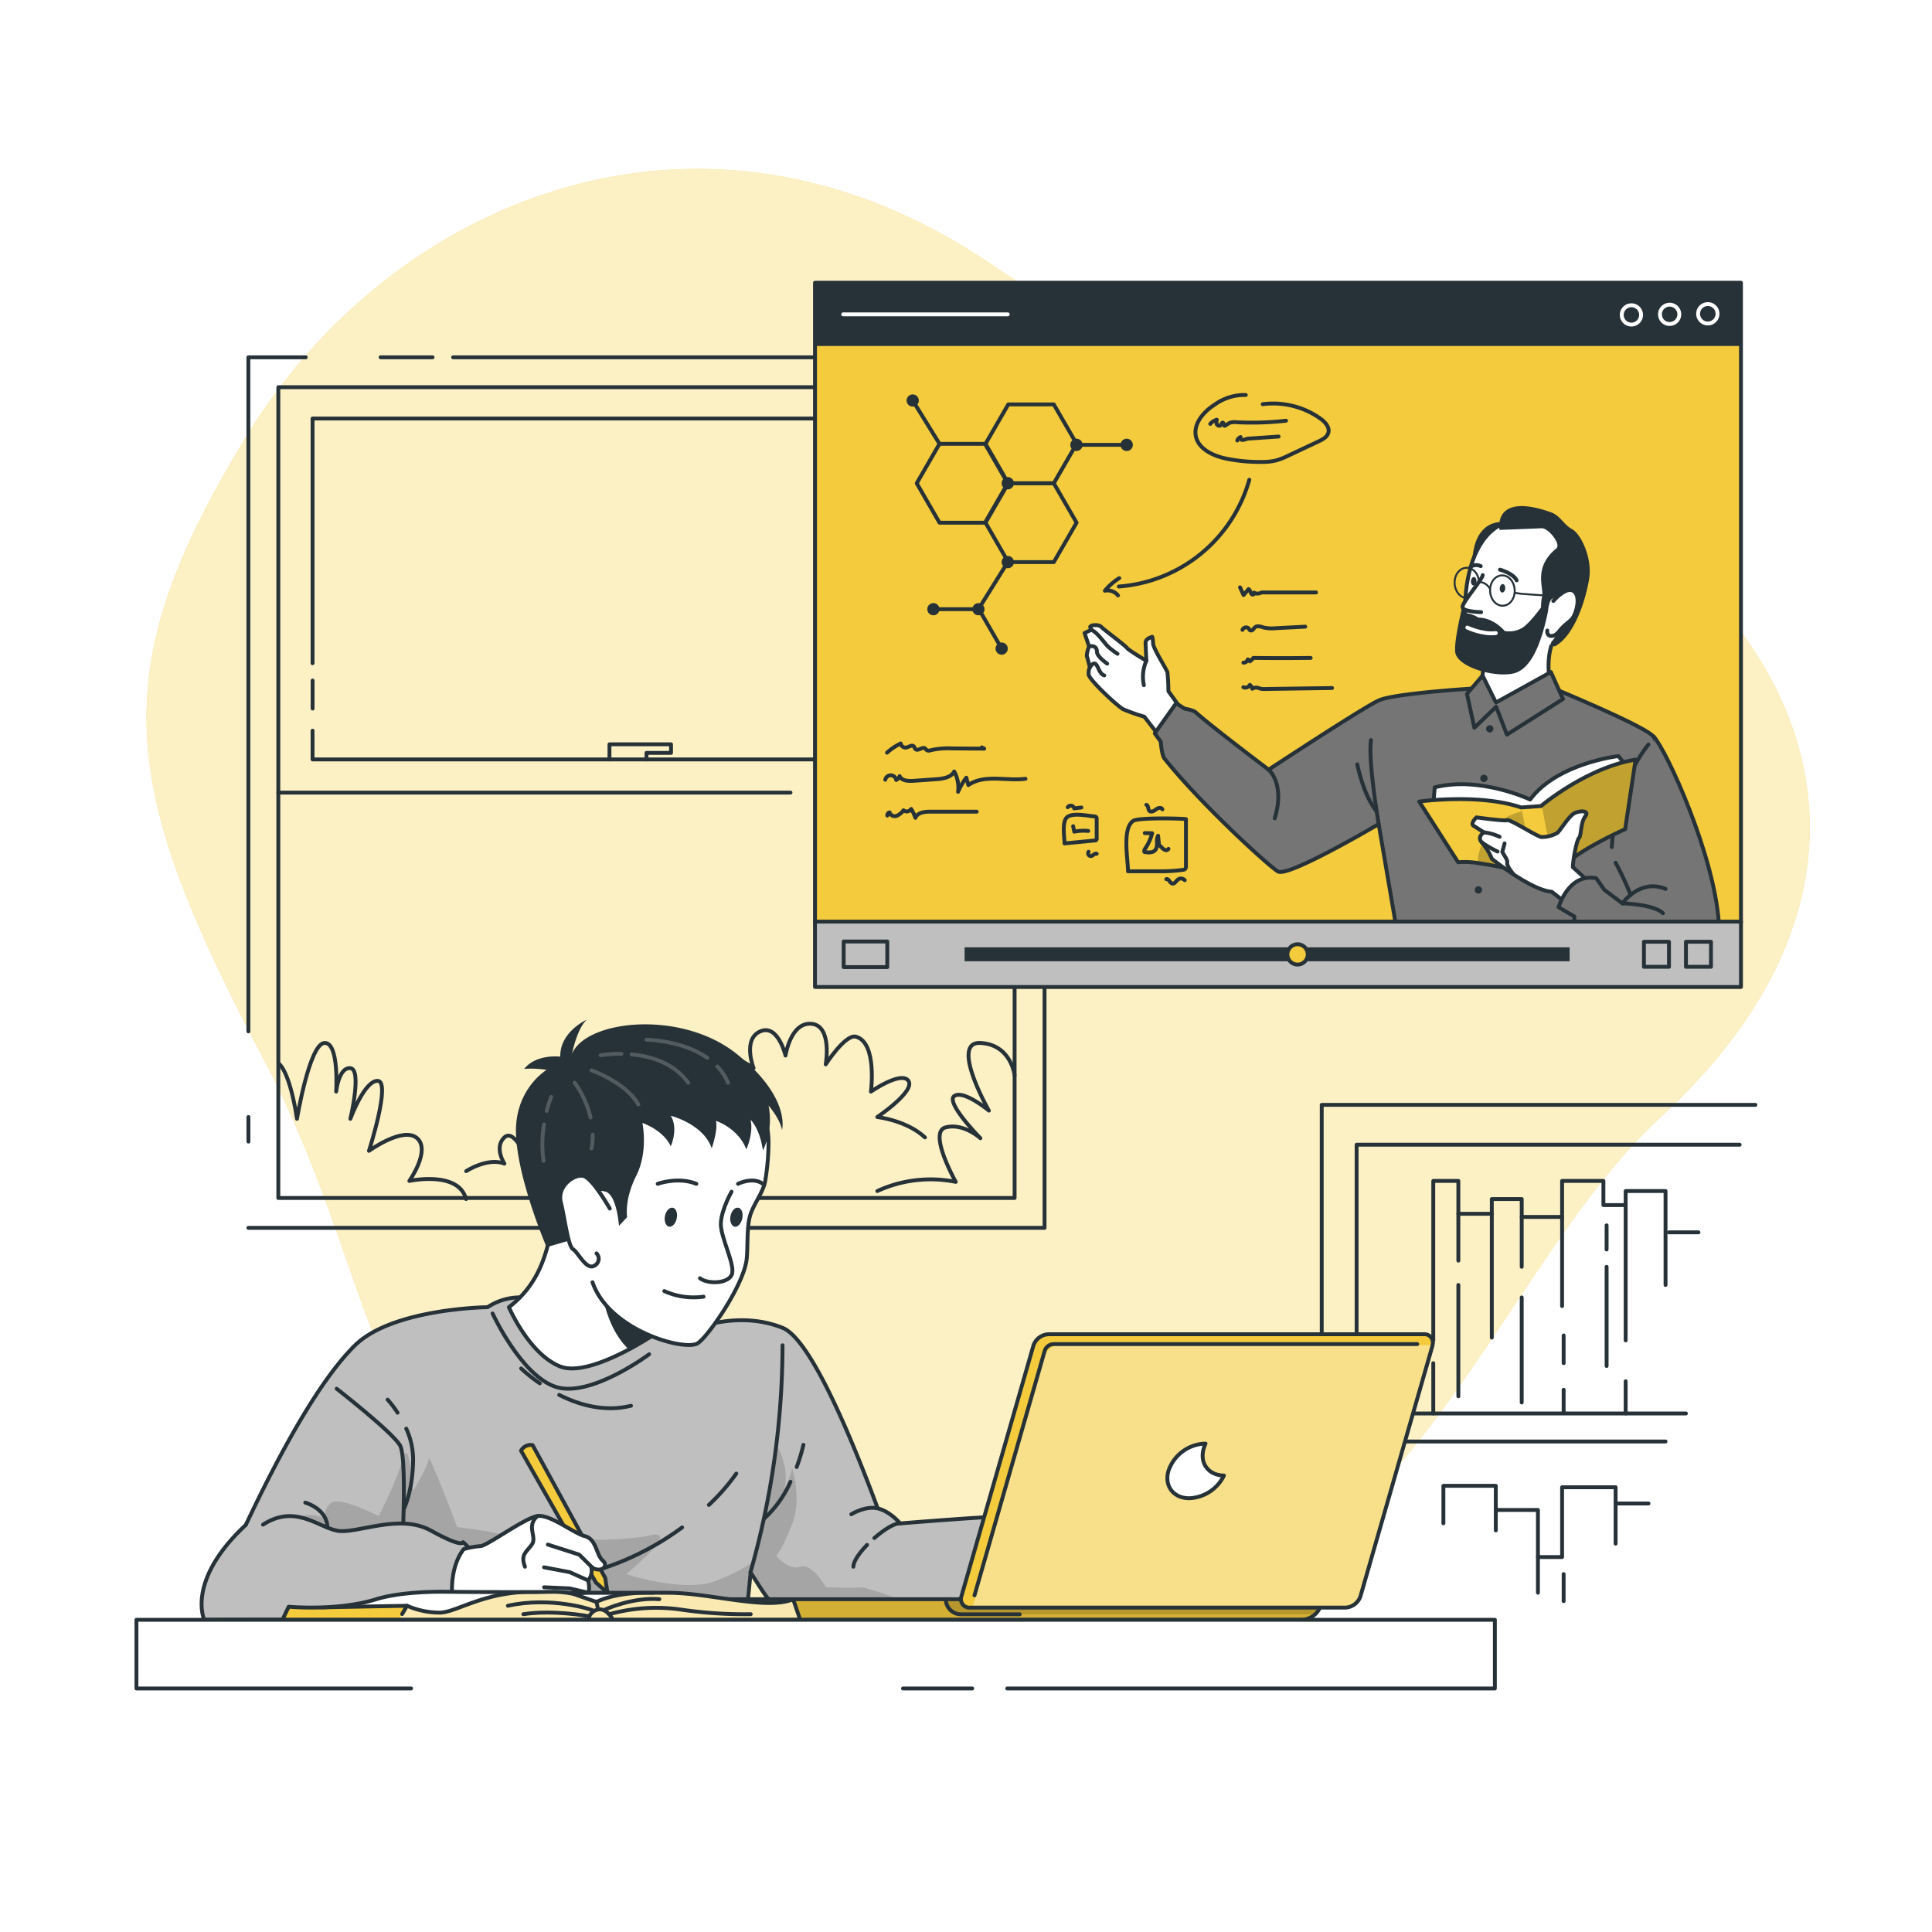 <svg class="animated" id="freepik_stories-online-learning" xmlns="http://www.w3.org/2000/svg" xmlns:xlink="http://www.w3.org/1999/xlink" viewBox="0 0 500 500" version="1.1" xmlns:svgjs="http://svgjs.com/svgjs"><style>svg#freepik_stories-online-learning:not(.animated) .animable {opacity: 0;}svg#freepik_stories-online-learning.animated #freepik--background-simple--inject-80 {animation: 1.5s Infinite  linear wind;animation-delay: 0s;}svg#freepik_stories-online-learning.animated #freepik--book-shelf--inject-80 {animation: 6s Infinite  linear wind;animation-delay: 0s;}svg#freepik_stories-online-learning.animated #freepik--Screen--inject-80 {animation: 3s Infinite  linear floating;animation-delay: 0.5s;}svg#freepik_stories-online-learning.animated #freepik--Character--inject-80 {animation: 3s Infinite  linear wind;animation-delay: 0s;}            @keyframes wind {                0% {                    transform: rotate( 0deg );                }                25% {                    transform: rotate( 1deg );                }                75% {                    transform: rotate( -1deg );                }            }                    @keyframes floating {                0% {                    opacity: 1;                    transform: translateY(0px);                }                50% {                    transform: translateY(-10px);                }                100% {                    opacity: 1;                    transform: translateY(0px);                }            }        </style><g id="freepik--background-simple--inject-80" class="animable" style="transform-origin: 253.139px 238.164px;"><path d="M209.77,428.93C90.17,408,106.17,346.13,68.53,274.71S26.44,174.22,63.72,113,181.64,17.35,256.79,68.56s130,35.33,175.46,75.22,51.56,95.57-2.33,145.18S357.24,454.71,209.77,428.93Z" style="fill: #F4CB3C; transform-origin: 253.139px 238.164px;" id="el9x2s2bho4zv" class="animable"></path><g id="elg1qzm7xu6v8"><path d="M209.77,428.93C90.17,408,106.17,346.13,68.53,274.71S26.44,174.22,63.72,113,181.64,17.35,256.79,68.56s130,35.33,175.46,75.22,51.56,95.57-2.33,145.18S357.24,454.71,209.77,428.93Z" style="fill: rgb(255, 255, 255); opacity: 0.7; transform-origin: 253.139px 238.164px;" class="animable" id="el0dza39dk05sj"></path></g></g><g id="freepik--Window--inject-80" class="animable" style="transform-origin: 167.305px 205.12px;"><polyline points="64.28 266.92 64.28 92.47 79.12 92.47" style="fill: none; stroke: rgb(38, 50, 56); stroke-linecap: round; stroke-linejoin: round; transform-origin: 71.7px 179.695px;" id="eldem3j8rn3r" class="animable"></polyline><line x1="64.29" y1="295.44" x2="64.29" y2="289.08" style="fill: none; stroke: rgb(38, 50, 56); stroke-linecap: round; stroke-linejoin: round; transform-origin: 64.29px 292.26px;" id="elstnkcfrsun" class="animable"></line><polyline points="117.27 92.47 270.33 92.47 270.33 317.77 64.28 317.77" style="fill: none; stroke: rgb(38, 50, 56); stroke-linecap: round; stroke-linejoin: round; transform-origin: 167.305px 205.12px;" id="elwb7qsp0ovxl" class="animable"></polyline><line x1="98.5" y1="92.47" x2="111.95" y2="92.47" style="fill: none; stroke: rgb(38, 50, 56); stroke-linecap: round; stroke-linejoin: round; transform-origin: 105.225px 92.47px;" id="el7sdxo8v4ecr" class="animable"></line><rect x="72.03" y="100.21" width="190.55" height="209.83" style="fill: none; stroke: rgb(38, 50, 56); stroke-linecap: round; stroke-linejoin: round; transform-origin: 167.305px 205.125px;" id="elfjbhpxkfydb" class="animable"></rect><polyline points="253.72 114.93 253.72 196.54 80.89 196.54 80.89 189.1" style="fill: none; stroke: rgb(38, 50, 56); stroke-linecap: round; stroke-linejoin: round; transform-origin: 167.305px 155.735px;" id="els02086dk6z" class="animable"></polyline><polyline points="80.89 171.64 80.89 108.31 253.72 108.31" style="fill: none; stroke: rgb(38, 50, 56); stroke-linecap: round; stroke-linejoin: round; transform-origin: 167.305px 139.975px;" id="el7ac9zpx3og2" class="animable"></polyline><line x1="80.9" y1="183.37" x2="80.9" y2="176.13" style="fill: none; stroke: rgb(38, 50, 56); stroke-linecap: round; stroke-linejoin: round; transform-origin: 80.9px 179.75px;" id="elq14eh8uec4" class="animable"></line><line x1="224.54" y1="205.12" x2="262.58" y2="205.12" style="fill: none; stroke: rgb(38, 50, 56); stroke-linecap: round; stroke-linejoin: round; transform-origin: 243.56px 205.12px;" id="ele4npi9apmy6" class="animable"></line><line x1="211.01" y1="205.12" x2="216.39" y2="205.12" style="fill: none; stroke: rgb(38, 50, 56); stroke-linecap: round; stroke-linejoin: round; transform-origin: 213.7px 205.12px;" id="eltshupj6oq6" class="animable"></line><line x1="72.03" y1="205.12" x2="204.58" y2="205.12" style="fill: none; stroke: rgb(38, 50, 56); stroke-linecap: round; stroke-linejoin: round; transform-origin: 138.305px 205.12px;" id="elq3mrwcvlua" class="animable"></line><polyline points="157.73 196.54 157.73 192.62 173.66 192.62 173.66 194.85 167.31 194.85 167.31 196.54" style="fill: none; stroke: rgb(38, 50, 56); stroke-linecap: round; stroke-linejoin: round; transform-origin: 165.695px 194.58px;" id="elt5dcmguhxxd" class="animable"></polyline><path d="M72.36,275.45s2.64,2,4.5,14.1c0,0,3.2-19.33,7.08-19.63S87,282.5,87,282.5s.64-6.35,3.68-6.06,0,13.11,0,13.11,3.65-10,7.1-9.82-2.29,18.11-2.29,18.11,8.86-6.42,12.45-3.28-2,11.06-2,11.06,12.71-2.76,14.68,4.69" style="fill: none; stroke: rgb(38, 50, 56); stroke-linecap: round; stroke-linejoin: round; transform-origin: 96.49px 290.112px;" id="elhg3v4pgk54u" class="animable"></path><path d="M120.65,303.09s5.54-3.63,9.89-1.94c0,0-2.77-4.22,0-6.8s6.33,6.8,6.33,6.8.4-15.71,5.94-14.92,0,14.92,0,14.92,9.89-8.76,12.26-5.71-1.58,7.65-1.58,7.65,5.93-1.9,10.28,2.53c0,0,6.63-6.77,14-7.74,0,0-4.9-14.22-2.52-17.09s6.68,12.41,6.68,12.41,1.89-9.94,8.08-10.7c0,0-5.16-2.81-3.63-7.05s8.65,1,8.65,1-2.93-7.47,1.7-9.52,6.56,6.25,6.56,6.25,1.29-8.7,6.73-8.22,3.68,10.5,3.68,10.5,5.13-8,7.88-7.15c5.49,1.62,3.82,14.2,3.82,14.2s7.67-5.33,9.64-2.88c2.13,2.65-8,9.46-8,9.46s7.61.84,12.34,5.27" style="fill: none; stroke: rgb(38, 50, 56); stroke-linecap: round; stroke-linejoin: round; transform-origin: 180.015px 285.28px;" id="elhcoi9pzktki" class="animable"></path><path d="M262.58,278.32s-.87-8-8.86-8.4,2.2,17.5,2.2,17.5-6.59-5.45-8.95-3.77,6.75,10.91,6.75,10.91-4.37-4-9-2.79,2.63,14.1,2.63,14.1a32.92,32.92,0,0,0-20.29,2.37" style="fill: none; stroke: rgb(38, 50, 56); stroke-linecap: round; stroke-linejoin: round; transform-origin: 244.82px 289.077px;" id="el2yh7uudzf2w" class="animable"></path></g><g id="freepik--book-shelf--inject-80" class="animable" style="transform-origin: 398.18px 350.155px;"><polyline points="342.06 385.62 342.06 285.94 454.3 285.94" style="fill: none; stroke: rgb(38, 50, 56); stroke-linecap: round; stroke-linejoin: round; transform-origin: 398.18px 335.78px;" id="el9f5gkyvow7v" class="animable"></polyline><polyline points="450.22 296.25 351.09 296.25 351.09 389.1" style="fill: none; stroke: rgb(38, 50, 56); stroke-linecap: round; stroke-linejoin: round; transform-origin: 400.655px 342.675px;" id="el8vsxjq8jef7" class="animable"></polyline><polyline points="370.93 346.89 370.93 305.62 377.42 305.62 377.42 314.13 386.08 314.13 386.08 310.31 393.82 310.31 393.82 314.94 404.27 314.94 404.27 305.62 414.96 305.62 414.96 311.88 420.72 311.88 420.72 308.24 431.04 308.24 431.04 332.55" style="fill: none; stroke: rgb(38, 50, 56); stroke-linecap: round; stroke-linejoin: round; transform-origin: 400.985px 326.255px;" id="elzg1hizbmer" class="animable"></polyline><line x1="420.72" y1="311.88" x2="420.72" y2="346.89" style="fill: none; stroke: rgb(38, 50, 56); stroke-linecap: round; stroke-linejoin: round; transform-origin: 420.72px 329.385px;" id="elnp9wc92vdc" class="animable"></line><line x1="415.79" y1="317.12" x2="415.79" y2="323.37" style="fill: none; stroke: rgb(38, 50, 56); stroke-linecap: round; stroke-linejoin: round; transform-origin: 415.79px 320.245px;" id="eloz32lifgd5" class="animable"></line><line x1="415.79" y1="327.85" x2="415.79" y2="353.52" style="fill: none; stroke: rgb(38, 50, 56); stroke-linecap: round; stroke-linejoin: round; transform-origin: 415.79px 340.685px;" id="elhuwg881qkfr" class="animable"></line><line x1="404.27" y1="314.95" x2="404.27" y2="338.01" style="fill: none; stroke: rgb(38, 50, 56); stroke-linecap: round; stroke-linejoin: round; transform-origin: 404.27px 326.48px;" id="elyhoy29zmcic" class="animable"></line><line x1="404.67" y1="345.61" x2="404.67" y2="352.79" style="fill: none; stroke: rgb(38, 50, 56); stroke-linecap: round; stroke-linejoin: round; transform-origin: 404.67px 349.2px;" id="elgtz6kk648f7" class="animable"></line><line x1="393.82" y1="314.95" x2="393.82" y2="327.85" style="fill: none; stroke: rgb(38, 50, 56); stroke-linecap: round; stroke-linejoin: round; transform-origin: 393.82px 321.4px;" id="elgrucn9wupxl" class="animable"></line><line x1="393.82" y1="335.78" x2="393.82" y2="362.96" style="fill: none; stroke: rgb(38, 50, 56); stroke-linecap: round; stroke-linejoin: round; transform-origin: 393.82px 349.37px;" id="eldhk9u34bg0d" class="animable"></line><line x1="386.08" y1="314.13" x2="386.08" y2="346.17" style="fill: none; stroke: rgb(38, 50, 56); stroke-linecap: round; stroke-linejoin: round; transform-origin: 386.08px 330.15px;" id="elgo1kdgxqwtr" class="animable"></line><line x1="377.42" y1="314.13" x2="377.42" y2="326.25" style="fill: none; stroke: rgb(38, 50, 56); stroke-linecap: round; stroke-linejoin: round; transform-origin: 377.42px 320.19px;" id="elt1gbr0cvrh" class="animable"></line><line x1="377.42" y1="332.55" x2="377.42" y2="361.36" style="fill: none; stroke: rgb(38, 50, 56); stroke-linecap: round; stroke-linejoin: round; transform-origin: 377.42px 346.955px;" id="el1lu3a3ig039" class="animable"></line><line x1="370.93" y1="352.79" x2="370.93" y2="365.8" style="fill: none; stroke: rgb(38, 50, 56); stroke-linecap: round; stroke-linejoin: round; transform-origin: 370.93px 359.295px;" id="elx85zwikmbf" class="animable"></line><line x1="357.54" y1="365.8" x2="436.32" y2="365.8" style="fill: none; stroke: rgb(38, 50, 56); stroke-linecap: round; stroke-linejoin: round; transform-origin: 396.93px 365.8px;" id="elzwwfw0itdwf" class="animable"></line><line x1="420.72" y1="365.8" x2="420.72" y2="357.47" style="fill: none; stroke: rgb(38, 50, 56); stroke-linecap: round; stroke-linejoin: round; transform-origin: 420.72px 361.635px;" id="elnml19p6sqq" class="animable"></line><line x1="404.67" y1="359.67" x2="404.67" y2="365.41" style="fill: none; stroke: rgb(38, 50, 56); stroke-linecap: round; stroke-linejoin: round; transform-origin: 404.67px 362.54px;" id="elxhjvxnoth4" class="animable"></line><line x1="431.92" y1="318.93" x2="439.56" y2="318.93" style="fill: none; stroke: rgb(38, 50, 56); stroke-linecap: round; stroke-linejoin: round; transform-origin: 435.74px 318.93px;" id="els2r3chm7ne" class="animable"></line><line x1="357.84" y1="373.06" x2="431.04" y2="373.06" style="fill: none; stroke: rgb(38, 50, 56); stroke-linecap: round; stroke-linejoin: round; transform-origin: 394.44px 373.06px;" id="elsiwn8ihesu8" class="animable"></line><polyline points="373.55 394.23 373.55 384.53 387.11 384.53 387.11 390.78 398.02 390.78 398.02 402.97 404.27 402.97 404.27 384.9 418.12 384.9 418.12 389.1 426.63 389.1" style="fill: none; stroke: rgb(38, 50, 56); stroke-linecap: round; stroke-linejoin: round; transform-origin: 400.09px 393.75px;" id="eltosvgzs4kn" class="animable"></polyline><line x1="418.12" y1="389.1" x2="418.12" y2="399.5" style="fill: none; stroke: rgb(38, 50, 56); stroke-linecap: round; stroke-linejoin: round; transform-origin: 418.12px 394.3px;" id="elicy6g70e24o" class="animable"></line><line x1="404.67" y1="407.37" x2="404.67" y2="414.37" style="fill: none; stroke: rgb(38, 50, 56); stroke-linecap: round; stroke-linejoin: round; transform-origin: 404.67px 410.87px;" id="el54ztpckf94m" class="animable"></line><line x1="398.02" y1="402.97" x2="398.02" y2="412.19" style="fill: none; stroke: rgb(38, 50, 56); stroke-linecap: round; stroke-linejoin: round; transform-origin: 398.02px 407.58px;" id="elqwtlkouqfs" class="animable"></line><line x1="387.11" y1="390.78" x2="387.11" y2="396.07" style="fill: none; stroke: rgb(38, 50, 56); stroke-linecap: round; stroke-linejoin: round; transform-origin: 387.11px 393.425px;" id="elgsrtzynby1q" class="animable"></line></g><g id="freepik--Screen--inject-80" class="animable" style="transform-origin: 330.74px 164.3px;"><rect x="210.92" y="73.17" width="239.64" height="165.57" style="fill: #F4CB3C; stroke: rgb(38, 50, 56); stroke-linecap: round; stroke-linejoin: round; transform-origin: 330.74px 155.955px;" id="elrcwlo7yymdr" class="animable"></rect><rect x="210.92" y="73.17" width="239.64" height="16.37" style="fill: rgb(38, 50, 56); transform-origin: 330.74px 81.355px;" id="elc2r0nu9uoxf" class="animable"></rect><path d="M308,186.69l-5.62-7.82a48.59,48.59,0,0,0-.25-4.89c-.21-.73-3.62-6.1-3.7-7.37a8.56,8.56,0,0,0-.23-1.8s-1.75.44-1.73,1.51.21,4.68.21,4.68-4.56-2.66-5.07-3.36-6.07-4.78-6.59-5.39-2.64-.65-2.89,0l.3.75-1.75.83,1.17,3.47a7.68,7.68,0,0,0-.6,2.46c.19.43.81,3,.81,3s-.38.39-.33,1.75,7.52,8.31,9,9.06a48.75,48.75,0,0,0,5.42,1.91l4.69,6.07Z" style="fill: rgb(255, 255, 255); stroke: rgb(38, 50, 56); stroke-linecap: round; stroke-linejoin: round; transform-origin: 294.34px 176.664px;" id="el91d3k7xwsx6" class="animable"></path><path d="M296.67,171a10.32,10.32,0,0,0-.64,6.32" style="fill: none; stroke: rgb(38, 50, 56); stroke-linecap: round; stroke-linejoin: round; transform-origin: 296.235px 174.16px;" id="el72qyls0ub8e" class="animable"></path><path d="M282.42,163c1.51.58,3.4,3.4,4.27,4.27a19.8,19.8,0,0,0,2.52,1.93" style="fill: none; stroke: rgb(38, 50, 56); stroke-linecap: round; stroke-linejoin: round; transform-origin: 285.815px 166.1px;" id="elor8hanlm46e" class="animable"></path><path d="M281.84,167.27c1.24-.26,2.08.22,2.05,1.43s2.65,3.05,2.65,3.05" style="fill: none; stroke: rgb(38, 50, 56); stroke-linecap: round; stroke-linejoin: round; transform-origin: 284.19px 169.476px;" id="elvaub7jf8spa" class="animable"></path><path d="M282.05,172.73s.87-1.55,1.56-.84.91,2.53,2.18,2.91" style="fill: none; stroke: rgb(38, 50, 56); stroke-linecap: round; stroke-linejoin: round; transform-origin: 283.92px 173.252px;" id="eliszakfahlmn" class="animable"></path><path d="M381.08,178.19s-19.73,1.22-24.08,3c-3.57,1.47-28.68,18-28.68,18s-14.77-11.14-19.06-15a8.14,8.14,0,0,0-2.63-.76L304.38,182l-5.53,7.79,1.55,2.15s.25,3.47.94,4.34c9.18,11.53,26.76,27.67,29.4,29.26s26.06-12.27,26.06-12.27l4.35,25.5H431s-.18-44.75-3.12-48.18-36.64-16.88-36.64-16.88Z" style="fill: rgb(117, 117, 117); stroke: rgb(38, 50, 56); stroke-linecap: round; stroke-linejoin: round; transform-origin: 364.925px 206.24px;" id="elkpt4wo0fnkg" class="animable"></path><path d="M404.67,162s-6.26,4.2-2.94,17.62c0,0-9.43,6.74-18.76-.06,0,0,2.15-10.7,0-12.85" style="fill: rgb(255, 255, 255); stroke: rgb(38, 50, 56); stroke-linecap: round; stroke-linejoin: round; transform-origin: 393.82px 172.299px;" id="el0o4ww86qzyjo" class="animable"></path><path d="M426.63,192.67s-8.51,9.79-9.5,26.55" style="fill: none; stroke: rgb(38, 50, 56); stroke-linecap: round; stroke-linejoin: round; transform-origin: 421.88px 205.945px;" id="eliixtwf282jp" class="animable"></path><path d="M389.18,135.11s-5.58-.84-7.53,6a17.52,17.52,0,0,0,1.29,12.52L393.2,144Z" style="fill: rgb(38, 50, 56); transform-origin: 387.12px 144.354px;" id="elyxefvm7i8vj" class="animable"></path><path d="M402.76,166.08c7.19-8.58,12.27-22.88,1.47-28.59C383.39,126.47,376.5,148,380,168c1.08,6.17,9.46,3.42,15.59,1.19" style="fill: rgb(255, 255, 255); stroke: rgb(38, 50, 56); stroke-linecap: round; stroke-linejoin: round; transform-origin: 394.794px 153.135px;" id="elz56c8u9mhic" class="animable"></path><path d="M388.2,147.43s3.44.93,4.31,2.77" style="fill: none; stroke: rgb(38, 50, 56); stroke-linecap: round; stroke-linejoin: round; transform-origin: 390.355px 148.815px;" id="elygfc5nidpjq" class="animable"></path><path d="M383.22,146.52a2.64,2.64,0,0,0-2.58.14" style="fill: none; stroke: rgb(38, 50, 56); stroke-linecap: round; stroke-linejoin: round; transform-origin: 381.93px 146.454px;" id="el8oechair64" class="animable"></path><path d="M388.14,152.17c-.06.61.21,1.14.6,1.18s.76-.43.82-1-.21-1.15-.6-1.19S388.2,151.55,388.14,152.17Z" style="fill: rgb(38, 50, 56); transform-origin: 388.85px 152.255px;" id="elrwhxwyebjd" class="animable"></path><path d="M380.68,150.32c-.05.62.22,1.15.61,1.19s.76-.43.82-1-.21-1.14-.61-1.18S380.74,149.71,380.68,150.32Z" style="fill: rgb(38, 50, 56); transform-origin: 381.396px 150.42px;" id="elmegqwtivzia" class="animable"></path><path d="M399.55,156.18s-3.23,4.68-5.4,6.18a6.61,6.61,0,0,1-4.73.94s-2.77-3.42-6.81-3.47a7.83,7.83,0,0,0-3.47-1.19l.23-5.22s-3.07,11.19-2.78,15.2,10.15,6.79,15.08,5.67,7.44-8.79,8.94-16C400.72,157.69,399.55,156.18,399.55,156.18Z" style="fill: rgb(38, 50, 56); transform-origin: 388.594px 163.98px;" id="el84so2bjpivc" class="animable"></path><path d="M379.74,162.41s3.9,1.87,7.37,1.43" style="fill: none; stroke: rgb(255, 255, 255); stroke-linecap: round; stroke-linejoin: round; transform-origin: 383.425px 163.159px;" id="el1v3jew8sjnk" class="animable"></path><path d="M402.78,141.92c1.28-1-2-5.3-3.84-5.21s-10.87.43-10.87.43-1.9-9.94,13.3-4.57c2.49.88,3.29,3.21,5.52,4.4s5.25,7.45,4.39,12.79-3.71,14.71-8.88,17.52c0,0-1.78-.18-.7-1.41,5.09-5.73-.24-16.51-1.09-7.6l-1.79-1.07a12.51,12.51,0,0,1,.3-2.91C399.5,151.84,396.79,146.83,402.78,141.92Z" style="fill: rgb(38, 50, 56); transform-origin: 399.712px 149.129px;" id="el043r1fzpwjtv" class="animable"></path><path d="M402,155.53s3.27-3.88,5.25-2.56.65,6-.41,7.17-1.92,1.43-3.39,3.3-3.32,1.24-3-.26" style="fill: rgb(255, 255, 255); stroke: rgb(38, 50, 56); stroke-linecap: round; stroke-linejoin: round; transform-origin: 404.342px 158.646px;" id="eljphvzr16qq" class="animable"></path><path d="M392,152.67c.11,2.17-1.21,4-3,4.09s-3.25-1.59-3.36-3.76,1.21-4,3-4.09S391.87,150.5,392,152.67Z" style="fill: none; stroke: rgb(38, 50, 56); stroke-miterlimit: 10; stroke-width: 0.5px; transform-origin: 388.82px 152.835px;" id="elcnae9wdc5n8" class="animable"></path><path d="M382.78,150.7c.12,2.17-1.21,4-2.95,4.1s-3.25-1.6-3.37-3.77,1.22-4,3-4.09S382.67,148.53,382.78,150.7Z" style="fill: none; stroke: rgb(38, 50, 56); stroke-miterlimit: 10; stroke-width: 0.5px; transform-origin: 379.62px 150.87px;" id="elebhdu0at8ld" class="animable"></path><path d="M383.73,148.84c0,1-5.18,6.91-5.24,8.21s4.82,1.38,4.82,1.38" style="fill: rgb(255, 255, 255); stroke: rgb(38, 50, 56); stroke-linecap: round; stroke-linejoin: round; transform-origin: 381.11px 153.635px;" id="el2sjheg4rip6" class="animable"></path><path d="M382.78,150.7s1.55-.39,2.85,1.7" style="fill: none; stroke: rgb(38, 50, 56); stroke-miterlimit: 10; stroke-width: 0.5px; transform-origin: 384.205px 151.536px;" id="elpmyq9v4v3bl" class="animable"></path><polyline points="392.02 153.43 393.7 153.68 403.13 154.34" style="fill: none; stroke: rgb(38, 50, 56); stroke-miterlimit: 10; stroke-width: 0.5px; transform-origin: 397.575px 153.885px;" id="el1qvz9atqxfw" class="animable"></polyline><path d="M420.72,198l-1.88-2.33S403,197.48,396,206.92c0,0-13-6.14-24.7-3.15l-.34,4.19,25.59,15.31,10-4.16Z" style="fill: rgb(255, 255, 255); stroke: rgb(38, 50, 56); stroke-linecap: round; stroke-linejoin: round; transform-origin: 395.84px 209.47px;" id="eler9xqurk9k4" class="animable"></path><path d="M423.29,196.59l-2.7,18s-14.9,6.54-18,11.8l-.74.1-3.5.49-1.89-.56a105.85,105.85,0,0,0-14.1-3.08,21.76,21.76,0,0,0-5-.19l-10.08-15.71s15.59-2.16,26.37,1.53l5.16-.36.19-.16C400.55,207.18,411.41,198.55,423.29,196.59Z" style="fill: #F4CB3C; transform-origin: 395.285px 211.785px;" id="elcy7hwwl8abn" class="animable"></path><g style="clip-path: url(&quot;#freepik--clip-path--inject-80&quot;); transform-origin: 402.815px 211.54px;" id="elfeoqgzexcsj" class="animable"><g id="elf132zp6s4p"><path d="M401.65,222.29,399,208.44c1.54-1.26,12.4-9.89,24.28-11.85l-2.7,18s-14.9,6.54-18,11.8l-.74.1Z" style="fill-opacity: 0.7; opacity: 0.3; transform-origin: 411.14px 211.54px;" class="animable" id="elebxm9w3iap5"></path></g><g id="elu9mu41emsaf"><path d="M396.52,223.27l-.07,3.14a105.85,105.85,0,0,0-14.1-3.08A14.62,14.62,0,0,1,393.9,210Z" style="fill-opacity: 0.7; opacity: 0.3; transform-origin: 389.435px 218.205px;" class="animable" id="elqhd2q9i2xek"></path></g></g><path d="M423.29,196.59l-2.7,18s-14.9,6.54-18,11.8l-.74.1-3.5.49-1.89-.56a105.85,105.85,0,0,0-14.1-3.08,21.76,21.76,0,0,0-5-.19l-10.08-15.71s15.59-2.16,26.37,1.53l5.16-.36.19-.16C400.55,207.18,411.41,198.55,423.29,196.59Z" style="fill: none; stroke: rgb(38, 50, 56); stroke-linecap: round; stroke-linejoin: round; transform-origin: 395.285px 211.785px;" id="ely8pexxtaol" class="animable"></path><path d="M401.59,230.78c-5.34-.34-15.5-8.52-15.5-8.52a15,15,0,0,0-2.54-4.19c-1.45-1.45.48-2.66.48-2.66s-1.69-1.09-2.65-1.69.72-2.18.72-2.18,7.25,1,8,.73,7.71,4.23,8.79,4.35a8,8,0,0,0,4.18-1.09c.72-.6,2.95-4.35,4.4-5.08s4-.72,2.78.85-1,5.07-1.6,5.56-1.59,5.75-1.59,7.56l7.9,7.22-4.5,6.13Z" style="fill: rgb(255, 255, 255); stroke: rgb(38, 50, 56); stroke-linecap: round; stroke-linejoin: round; transform-origin: 398.022px 223.876px;" id="elnyag583b03" class="animable"></path><path d="M384,215.41a13.19,13.19,0,0,1,4.1,1.15" style="fill: none; stroke: rgb(38, 50, 56); stroke-linecap: round; stroke-linejoin: round; transform-origin: 386.05px 215.985px;" id="elwyzulsx2pxe" class="animable"></path><path d="M389.38,218.27s-.45,1.83-.57,2.11,1.49,2.07,1.26,2.89,1.63,3,1.63,3" style="fill: none; stroke: rgb(38, 50, 56); stroke-linecap: round; stroke-linejoin: round; transform-origin: 390.252px 222.27px;" id="elbmhpxpnqlsc" class="animable"></path><path d="M387.56,220.38a30.66,30.66,0,0,1-4-2.31" style="fill: none; stroke: rgb(38, 50, 56); stroke-linecap: round; stroke-linejoin: round; transform-origin: 385.56px 219.225px;" id="elfqsu2s16pce" class="animable"></path><polygon points="383.69 174.84 387.15 181.81 401.37 173.93 404.5 180.91 389.99 190.12 387.2 182.91 381.56 188.34 379.65 179.56 383.69 174.84" style="fill: rgb(117, 117, 117); stroke: rgb(38, 50, 56); stroke-linecap: round; stroke-linejoin: round; transform-origin: 392.075px 182.025px;" id="elrpue65ye7qj" class="animable"></polygon><path d="M427.92,190.56c3.45,3.69,15.72,30.75,16.9,48.18H407.44v-1.56l-4.08-2.39s2.53-8.9,9.74-7.51l2.1,3,4.65,3.5s8.16.21,10.53,2.56" style="fill: rgb(117, 117, 117); stroke: rgb(38, 50, 56); stroke-linecap: round; stroke-linejoin: round; transform-origin: 424.09px 214.65px;" id="el7a54wfqr6zf" class="animable"></path><path d="M419.85,233.82s4.53-6.53,11.19-3.77" style="fill: none; stroke: rgb(38, 50, 56); stroke-linecap: round; stroke-linejoin: round; transform-origin: 425.445px 231.595px;" id="elo60nei05gio" class="animable"></path><path d="M418.12,223.27A79,79,0,0,1,422,231.6" style="fill: none; stroke: rgb(38, 50, 56); stroke-linecap: round; stroke-linejoin: round; transform-origin: 420.06px 227.435px;" id="ele12395rkhek" class="animable"></path><path d="M356.8,213.24s-2.77-16.14-2-21.72" style="fill: rgb(117, 117, 117); stroke: rgb(38, 50, 56); stroke-linecap: round; stroke-linejoin: round; transform-origin: 355.732px 202.38px;" id="eldofoc7l693f" class="animable"></path><path d="M351.26,197.81s1.54,7.93,5,12.18" style="fill: rgb(117, 117, 117); stroke: rgb(38, 50, 56); stroke-linecap: round; stroke-linejoin: round; transform-origin: 353.76px 203.9px;" id="elrzis9zpo6" class="animable"></path><path d="M328.32,199.2s4.35,3.6,1.58,12.58" style="fill: rgb(117, 117, 117); stroke: rgb(38, 50, 56); stroke-linecap: round; stroke-linejoin: round; transform-origin: 329.571px 205.49px;" id="eld7uvdd0h4w" class="animable"></path><path d="M386.49,188.62a.94.94,0,1,1-.93-.94A.93.93,0,0,1,386.49,188.62Z" style="fill: rgb(38, 50, 56); transform-origin: 385.55px 188.62px;" id="el87vuff3ygk7" class="animable"></path><circle cx="384.03" cy="201.44" r="0.94" style="fill: rgb(38, 50, 56); transform-origin: 384.03px 201.44px;" id="el29r9eewl769" class="animable"></circle><circle cx="382.61" cy="230.31" r="0.94" style="fill: rgb(38, 50, 56); transform-origin: 382.61px 230.31px;" id="el6p471uts89p" class="animable"></circle><polygon points="260.94 145.48 272.72 145.48 278.62 135.27 272.72 125.07 260.94 125.07 255.05 135.27 260.94 145.48" style="fill: none; stroke: rgb(38, 50, 56); stroke-linecap: round; stroke-linejoin: round; transform-origin: 266.835px 135.275px;" id="elj3vx8wzqyp" class="animable"></polygon><polyline points="259.23 167.86 253.34 157.66 241.56 157.66" style="fill: none; stroke: rgb(38, 50, 56); stroke-linecap: round; stroke-linejoin: round; transform-origin: 250.395px 162.76px;" id="elye9nhfja6c" class="animable"></polyline><polygon points="243.14 135.27 254.92 135.27 260.81 125.07 254.92 114.86 243.14 114.86 237.25 125.07 243.14 135.27" style="fill: none; stroke: rgb(38, 50, 56); stroke-linecap: round; stroke-linejoin: round; transform-origin: 249.03px 125.065px;" id="elhp5654idw84" class="animable"></polygon><polygon points="260.94 125.07 272.72 125.07 278.62 114.86 272.72 104.66 260.94 104.66 255.05 114.86 260.94 125.07" style="fill: none; stroke: rgb(38, 50, 56); stroke-linecap: round; stroke-linejoin: round; transform-origin: 266.835px 114.865px;" id="el9glj0pesvq" class="animable"></polygon><path d="M259.23,125.07a1.59,1.59,0,1,1,1.58,1.58A1.58,1.58,0,0,1,259.23,125.07Z" style="fill: rgb(38, 50, 56); transform-origin: 260.82px 125.06px;" id="elgpzkedrbzgo" class="animable"></path><circle cx="236.21" cy="103.65" r="1.58" style="fill: rgb(38, 50, 56); transform-origin: 236.21px 103.65px;" id="elpfpyfplt22k" class="animable"></circle><path d="M257.65,167.86a1.58,1.58,0,1,1,1.58,1.58A1.58,1.58,0,0,1,257.65,167.86Z" style="fill: rgb(38, 50, 56); transform-origin: 259.23px 167.86px;" id="elxw0ukzhyj1" class="animable"></path><circle cx="241.56" cy="157.66" r="1.58" style="fill: rgb(38, 50, 56); transform-origin: 241.56px 157.66px;" id="elsm2x0dvuuh8" class="animable"></circle><path d="M290,115.13a1.59,1.59,0,1,1,1.58,1.59A1.58,1.58,0,0,1,290,115.13Z" style="fill: rgb(38, 50, 56); transform-origin: 291.59px 115.13px;" id="elx1p5kuuhxwd" class="animable"></path><circle cx="253.22" cy="157.66" r="1.58" style="fill: rgb(38, 50, 56); transform-origin: 253.22px 157.66px;" id="elxl7swomkdyk" class="animable"></circle><path d="M277,115.13a1.59,1.59,0,1,1,1.59,1.59A1.59,1.59,0,0,1,277,115.13Z" style="fill: rgb(38, 50, 56); transform-origin: 278.59px 115.13px;" id="elvl2yon9gaks" class="animable"></path><path d="M259.23,145.48a1.59,1.59,0,1,1,1.58,1.58A1.59,1.59,0,0,1,259.23,145.48Z" style="fill: rgb(38, 50, 56); transform-origin: 260.82px 145.47px;" id="eljzrc6y94yi" class="animable"></path><line x1="278.62" y1="115.13" x2="291.59" y2="115.13" style="fill: none; stroke: rgb(38, 50, 56); stroke-linecap: round; stroke-linejoin: round; transform-origin: 285.105px 115.13px;" id="elvdmoju6avt8" class="animable"></line><line x1="260.81" y1="145.48" x2="253.22" y2="157.66" style="fill: none; stroke: rgb(38, 50, 56); stroke-linecap: round; stroke-linejoin: round; transform-origin: 257.015px 151.57px;" id="eldg2ke47cu3c" class="animable"></line><line x1="243.14" y1="114.86" x2="236.21" y2="103.65" style="fill: none; stroke: rgb(38, 50, 56); stroke-linecap: round; stroke-linejoin: round; transform-origin: 239.675px 109.255px;" id="elhcg4kivj90i" class="animable"></line><path d="M229.56,194.79a15.16,15.16,0,0,1,3.54-2.38,1.27,1.27,0,0,0,1.39,1.06c.71-.11,1.51-.81,2-.3.2.2.24.52.45.71.64.59,1.73-.68,2.45-.2.19.13.29.35.49.48a1.26,1.26,0,0,0,1,0,19.88,19.88,0,0,1,5.45-.47l8.39.06-.64-.33" style="fill: none; stroke: rgb(38, 50, 56); stroke-linecap: round; stroke-linejoin: round; transform-origin: 242.14px 193.6px;" id="el9uopj5vgjzw" class="animable"></path><path d="M229.11,201.79a1.44,1.44,0,0,1,2.83.07,1.66,1.66,0,0,0,.88-1c.54,1.21,2.21,1.31,3.54,1.22l5.93-.42c1.78-.13,3.86-.45,4.66-2a8.68,8.68,0,0,1,1,5.26,16.51,16.51,0,0,1,2.13-3.66c.18.64.36,1.28.53,1.92,4.13-2.89,9.78-1,14.78-1.63" style="fill: none; stroke: rgb(38, 50, 56); stroke-linecap: round; stroke-linejoin: round; transform-origin: 247.25px 202.29px;" id="elstw63tri9d" class="animable"></path><path d="M229.64,211.06a.75.75,0,0,1,.59-.81,1.39,1.39,0,0,0,1.82.89,4,4,0,0,0,1.76-1.44,1.35,1.35,0,0,0,2-.34,12.06,12.06,0,0,1,1.1,2.29c.54-1.38,2.37-1.6,3.86-1.59l12,0" style="fill: none; stroke: rgb(38, 50, 56); stroke-linecap: round; stroke-linejoin: round; transform-origin: 241.203px 210.505px;" id="eloxj7zvama1i" class="animable"></path><path d="M322.4,102.22a13.16,13.16,0,0,0-8,2.47c-2.88,1.84-5.62,4.94-4.9,8.28s4.66,5.11,8.13,5.78a43.69,43.69,0,0,0,9.06.8,14.5,14.5,0,0,0,3.48-.37,18.38,18.38,0,0,0,3.34-1.31l7.74-3.64c1.06-.5,2.25-1.14,2.54-2.28.36-1.41-.85-2.72-2-3.57a21.17,21.17,0,0,0-15-3.78" style="fill: none; stroke: rgb(38, 50, 56); stroke-linecap: round; stroke-linejoin: round; transform-origin: 326.619px 110.886px;" id="ellkf1ovqu20k" class="animable"></path><path d="M313.21,109.7a3.68,3.68,0,0,1,1.7-1.08,1.83,1.83,0,0,0,0,1.18c.18.36.73.54,1,.24s.33-.78.63-.63l.36.8c.49-.17.87-.57,1.35-.78a3.75,3.75,0,0,1,1.7-.16,79,79,0,0,0,12.87-.39" style="fill: none; stroke: rgb(38, 50, 56); stroke-linecap: round; stroke-linejoin: round; transform-origin: 323.015px 109.415px;" id="elvkryey7zmv" class="animable"></path><path d="M320.21,114a1.37,1.37,0,0,1,.85-.89c-.23.25.05.68.39.74a2.29,2.29,0,0,0,1-.21,5.07,5.07,0,0,1,1.16-.16l7.29-.5" style="fill: none; stroke: rgb(38, 50, 56); stroke-linecap: round; stroke-linejoin: round; transform-origin: 325.555px 113.49px;" id="el2baq1hnlpqm" class="animable"></path><path d="M323.32,124.16a38,38,0,0,1-33.77,27.63" style="fill: none; stroke: rgb(38, 50, 56); stroke-linecap: round; stroke-linejoin: round; transform-origin: 306.435px 137.975px;" id="el4yqitvnt2kq" class="animable"></path><path d="M289.67,149.62a15.09,15.09,0,0,0-3.73,3.26,3.45,3.45,0,0,1,3.4,1.22" style="fill: none; stroke: rgb(38, 50, 56); stroke-linecap: round; stroke-linejoin: round; transform-origin: 287.805px 151.86px;" id="eldt7c8niepdg" class="animable"></path><path d="M320.92,152l.91,2,1.3-1.54a1.27,1.27,0,0,1,.48.74c.1.28.25.59.53.67s.63-.3.42-.51a1.54,1.54,0,0,0,1.27.21c.19,0,.36-.14.55-.19a2.69,2.69,0,0,1,.69-.06l13.51,0" style="fill: none; stroke: rgb(38, 50, 56); stroke-linecap: round; stroke-linejoin: round; transform-origin: 330.75px 153px;" id="el54iw7cl05zk" class="animable"></path><path d="M321.55,163a1,1,0,0,1,1.69-.28,1.1,1.1,0,0,0,.2.35.59.59,0,0,0,.79-.1c.22-.2.36-.47.59-.65.63-.49,1.53-.11,2.3.1a9.86,9.86,0,0,0,3,.16l7.67-.4" style="fill: none; stroke: rgb(38, 50, 56); stroke-linecap: round; stroke-linejoin: round; transform-origin: 329.67px 162.629px;" id="elj08gx0r4lso" class="animable"></path><path d="M321.79,171.5a1.14,1.14,0,0,0,1.13-.84.64.64,0,0,1,.52.5,3,3,0,0,0,.92-.89q7.41.09,14.84,0" style="fill: none; stroke: rgb(38, 50, 56); stroke-linecap: round; stroke-linejoin: round; transform-origin: 330.495px 170.885px;" id="elfriv3kdua8r" class="animable"></path><path d="M321.78,177.85a1.34,1.34,0,0,0,1.69-.6,1.79,1.79,0,0,1,.62,1,1.72,1.72,0,0,1,1.36-.25c.19,0,.38.13.57.18a4.56,4.56,0,0,0,1.47.13l17.24-.25" style="fill: none; stroke: rgb(38, 50, 56); stroke-linecap: round; stroke-linejoin: round; transform-origin: 333.255px 177.786px;" id="elp7sj8x5a53" class="animable"></path><path d="M275.49,218.28l7.83-.76a.46.46,0,0,0,.5-.59v-5a.68.68,0,0,0-.12-.47.66.66,0,0,0-.48-.17c-1.7-.15-5.53-1-7,.15S275.5,216.57,275.49,218.28Z" style="fill: none; stroke: rgb(38, 50, 56); stroke-linecap: round; stroke-linejoin: round; transform-origin: 279.574px 214.563px;" id="elo4e51ay4c6m" class="animable"></path><path d="M277.73,213.82c.1.47.19.94.29,1.42a11.84,11.84,0,0,1,3.61-.19" style="fill: none; stroke: rgb(38, 50, 56); stroke-linecap: round; stroke-linejoin: round; transform-origin: 279.68px 214.53px;" id="el1x9yhaj70k4" class="animable"></path><path d="M281.72,220.44a.72.72,0,0,0,.66,1.11c.53-.1.95-.81,1.44-.59" style="fill: none; stroke: rgb(38, 50, 56); stroke-linecap: round; stroke-linejoin: round; transform-origin: 282.712px 220.996px;" id="elp5a1vzsyoi" class="animable"></path><path d="M276.33,208.91a.92.92,0,0,1,1.66.29l1.88-.22" style="fill: none; stroke: rgb(38, 50, 56); stroke-linecap: round; stroke-linejoin: round; transform-origin: 278.1px 208.849px;" id="elaln58yrauu8" class="animable"></path><path d="M291.93,225.49q4,0,8,0a42.74,42.74,0,0,0,6.2-.37,1,1,0,0,0,.62-.26,1,1,0,0,0,.17-.7V212c0-.14-12.25-.53-13.68.46C290.36,214.48,291.93,222.38,291.93,225.49Z" style="fill: none; stroke: rgb(38, 50, 56); stroke-linecap: round; stroke-linejoin: round; transform-origin: 299.216px 218.65px;" id="elu5vihpxbp3" class="animable"></path><path d="M296.27,215.6l1.91.05a13,13,0,0,1-1.61,3.67c-.26.35-.57.79-.38,1.18,1,.16,2.17.25,2.8-.52.82-1,.1-2.57.72-3.69l.24,2.37.83.79a2,2,0,0,0,.79.54.7.7,0,0,0,.83-.3" style="fill: none; stroke: rgb(38, 50, 56); stroke-linecap: round; stroke-linejoin: round; transform-origin: 299.266px 218.104px;" id="el0c4pgfkgartf" class="animable"></path><path d="M301.83,227.53c.63-.23.89.95,1.54,1.12s1-.69,1.55-1.07a1.3,1.3,0,0,1,1.69.22" style="fill: none; stroke: rgb(38, 50, 56); stroke-linecap: round; stroke-linejoin: round; transform-origin: 304.22px 228.018px;" id="eljlq41x6klo" class="animable"></path><path d="M296.67,208.29c.6.15.36,1.15.81,1.58s1.2,0,1.71-.41,1.44-.59,1.63,0" style="fill: none; stroke: rgb(38, 50, 56); stroke-linecap: round; stroke-linejoin: round; transform-origin: 298.745px 209.169px;" id="elctb0guo45zp" class="animable"></path><rect x="210.92" y="238.51" width="239.64" height="16.92" style="fill: rgb(191, 191, 191); stroke: rgb(38, 50, 56); stroke-linecap: round; stroke-linejoin: round; transform-origin: 330.74px 246.97px;" id="elq6riqy6urt" class="animable"></rect><rect x="249.64" y="245.17" width="156.58" height="3.6" style="fill: rgb(38, 50, 56); transform-origin: 327.93px 246.97px;" id="elyrctk5s9znh" class="animable"></rect><path d="M338.44,247a2.63,2.63,0,1,1-2.63-2.63A2.63,2.63,0,0,1,338.44,247Z" style="fill: #F4CB3C; stroke: rgb(38, 50, 56); stroke-linecap: round; stroke-linejoin: round; transform-origin: 335.81px 247px;" id="elznra8raidfr" class="animable"></path><rect x="436.32" y="243.73" width="6.48" height="6.48" style="fill: none; stroke: rgb(38, 50, 56); stroke-linecap: round; stroke-linejoin: round; transform-origin: 439.56px 246.97px;" id="eljeuhfaftx9d" class="animable"></rect><rect x="425.45" y="243.73" width="6.48" height="6.48" style="fill: none; stroke: rgb(38, 50, 56); stroke-linecap: round; stroke-linejoin: round; transform-origin: 428.69px 246.97px;" id="eldwaobbbw7d" class="animable"></rect><rect x="218.34" y="243.66" width="11.29" height="6.62" style="fill: none; stroke: rgb(38, 50, 56); stroke-linecap: round; stroke-linejoin: round; transform-origin: 223.985px 246.97px;" id="eltt8n8cfapbq" class="animable"></rect><line x1="218.21" y1="81.35" x2="260.81" y2="81.35" style="fill: none; stroke: rgb(255, 255, 255); stroke-linecap: round; stroke-linejoin: round; transform-origin: 239.51px 81.35px;" id="elclv1eksnmd8" class="animable"></line><path d="M444.49,81.2a2.51,2.51,0,1,1-2.5-2.5A2.5,2.5,0,0,1,444.49,81.2Z" style="fill: none; stroke: rgb(255, 255, 255); stroke-linecap: round; stroke-linejoin: round; transform-origin: 441.98px 81.21px;" id="elsttvoizwjkj" class="animable"></path><path d="M434.6,81.35a2.5,2.5,0,1,1-2.5-2.5A2.5,2.5,0,0,1,434.6,81.35Z" style="fill: none; stroke: rgb(255, 255, 255); stroke-linecap: round; stroke-linejoin: round; transform-origin: 432.1px 81.35px;" id="el9vrztc9jq1i" class="animable"></path><path d="M424.71,81.51a2.5,2.5,0,1,1-2.5-2.51A2.5,2.5,0,0,1,424.71,81.51Z" style="fill: none; stroke: rgb(255, 255, 255); stroke-linecap: round; stroke-linejoin: round; transform-origin: 422.21px 81.5px;" id="eldqnvg2ybg4" class="animable"></path></g><g id="freepik--Character--inject-80" class="animable" style="transform-origin: 211.09px 350.44px;"><path d="M234.77,412.2H211.09l-12.82-4.06-4-1.27-1.17,12.07-140.22.26s2.14-5.4,5.63-13.32c7.53-17.09,21.33-45.95,33.4-57.74,9.8-9.57,34.28-9.84,34.28-9.84a15.25,15.25,0,0,1,8.43-2.54c4.5.22,38.52,3.91,40.63,5a11.42,11.42,0,0,1,3.69,3.42s11.92-5.27,23.63-.52S234.77,412.2,234.77,412.2Z" style="fill: rgb(191, 191, 191); transform-origin: 143.825px 377.48px;" id="el8ur75izravi" class="animable"></path><g style="clip-path: url(&quot;#freepik--clip-path-2--inject-80&quot;); transform-origin: 125.575px 397.62px;" id="elsg7n1bcv0zo" class="animable"><g id="el4uvrsqdkwbs"><path d="M198.27,408.14l-4-1.27-1.17,12.07-140.22.26s2.14-5.4,5.63-13.32c5.41-.13,11.51-.41,11.51-.41l3.14-10.27s4.93-5.21,11.09-2.14a3.85,3.85,0,0,1,1.59-4.19c2.38-1.58,12.14,3.49,12.14,3.49s4.7-9,6.3-14.89,2.66,8.33,2.66,8.33,4-6.54,4-8.33,7.38,17.73,7.38,17.73,9.76,1.17,12.4,2.17,28.92,2,37.38,0-6,10-6,10,14.86,5,23.26,1.72,12.16-6.79,12.16-6.79S197.83,404.73,198.27,408.14Z" style="fill-opacity: 0.7; opacity: 0.2; transform-origin: 125.575px 397.62px;" class="animable" id="elrwdejlm0s"></path></g></g><path d="M234.77,412.2H211.09l-12.82-4.06-4-1.27-1.17,12.07-140.22.26s2.14-5.4,5.63-13.32c7.53-17.09,21.33-45.95,33.4-57.74,9.8-9.57,34.28-9.84,34.28-9.84a15.25,15.25,0,0,1,8.43-2.54c4.5.22,38.52,3.91,40.63,5a11.42,11.42,0,0,1,3.69,3.42s11.92-5.27,23.63-.52S234.77,412.2,234.77,412.2Z" style="fill: none; stroke: rgb(38, 50, 56); stroke-linecap: round; stroke-linejoin: round; transform-origin: 143.825px 377.48px;" id="el7qtdxfdtxcc" class="animable"></path><path d="M190.55,381.36a53.13,53.13,0,0,1-7.09,8.11" style="fill: none; stroke: rgb(38, 50, 56); stroke-linecap: round; stroke-linejoin: round; transform-origin: 187.005px 385.415px;" id="elj3z2jnf3gh" class="animable"></path><path d="M176.53,395.3a72.85,72.85,0,0,1-34.74,13.75" style="fill: none; stroke: rgb(38, 50, 56); stroke-linecap: round; stroke-linejoin: round; transform-origin: 159.16px 402.175px;" id="el54ruszf7skt" class="animable"></path><path d="M220.32,391.89s3.64-2.26,6.83-1.52,5.83,3.89,5.83,3.89,26.48-2.19,32.49-2,19.46,4.13,19.46,4.13,6.52-1.32,7.22-1.05-1.41,22.46-1.41,22.46h-86c-4.22,0-7.35-6.11-10.52-10.91a215.44,215.44,0,0,0,8.3-58.73" style="fill: rgb(191, 191, 191); transform-origin: 243.256px 382.98px;" id="elk0qhr7o7v3p" class="animable"></path><g style="clip-path: url(&quot;#freepik--clip-path-3--inject-80&quot;); transform-origin: 219.08px 395.855px;" id="el6jfugbbyb9h" class="animable"><g id="elyenvuss4yfc"><path d="M243.92,417.78H204.76c-4.22,0-7.35-6.11-10.52-10.91a201.81,201.81,0,0,0,6.67-32.94s4.16,6.17,1.63,13.32l2.53-7.15s2.43,7.66,0,14.15-4.16,8.35-4.16,8.35,3,3.92,6.18,2.87,6.64,5.31,6.64,5.31,7.64.29,9.23,0C223.69,410.65,233.58,414.06,243.92,417.78Z" style="fill-opacity: 0.7; opacity: 0.2; transform-origin: 219.08px 395.855px;" class="animable" id="elmgc1qtpkvjh"></path></g></g><path d="M220.32,391.89s3.64-2.26,6.83-1.52,5.83,3.89,5.83,3.89,26.48-2.19,32.49-2,19.46,4.13,19.46,4.13,6.52-1.32,7.22-1.05-1.41,22.46-1.41,22.46h-86c-4.22,0-7.35-6.11-10.52-10.91a215.44,215.44,0,0,0,8.3-58.73" style="fill: none; stroke: rgb(38, 50, 56); stroke-linecap: round; stroke-linejoin: round; transform-origin: 243.256px 382.98px;" id="elhb2rp0zlk6j" class="animable"></path><path d="M171.16,322.79v21.36a92.48,92.48,0,0,1-8.4,5.09c-5.83,3.09-13.31,6.15-17.76,4.41-8.07-3.17-13.3-15.35-13.3-15.35,8.71-6.64,9.76-15.51,11.08-19.73Z" style="fill: rgb(255, 255, 255); stroke: rgb(38, 50, 56); stroke-linecap: round; stroke-linejoin: round; transform-origin: 151.43px 336.363px;" id="elue98dgxmjcg" class="animable"></path><path d="M127.48,339.93s7.39,16.09,16.36,19S168,350.48,168,350.48" style="fill: none; stroke: rgb(38, 50, 56); stroke-linecap: round; stroke-linejoin: round; transform-origin: 147.74px 349.668px;" id="el45j2bjjalgy" class="animable"></path><path d="M87.13,359.4s14,10.9,16.35,14.57,0,38.23,0,38.23" style="fill: none; stroke: rgb(38, 50, 56); stroke-linecap: round; stroke-linejoin: round; transform-origin: 95.827px 385.8px;" id="elm9whfnxjwz" class="animable"></path><path d="M68.07,394.57c8.25-5.32,14.05.5,19.06,1.55s16.09-4.61,24.4,0,8.31,3,8.31,3,8.7,6.64,4.21,19.93l-71.2.13s-4.75-10.15,10.86-24.63" style="fill: rgb(191, 191, 191); stroke: rgb(38, 50, 56); stroke-linecap: round; stroke-linejoin: round; transform-origin: 88.754px 405.77px;" id="eltzqtk7xe7so" class="animable"></path><path d="M137.84,374l18.79,34.37.59,3.86-3-2.67-19.38-34.12A2.84,2.84,0,0,1,137.84,374Z" style="fill: #F4CB3C; stroke: rgb(38, 50, 56); stroke-linecap: round; stroke-linejoin: round; transform-origin: 146.03px 393.092px;" id="el00xqff3wqbao" class="animable"></path><path d="M120,400.92a21.53,21.53,0,0,1,4.35-.79c1.59,0,11.37-7.23,14.69-7.77s9.29,4.41,12.33,5.2,2.85,4.75,4.63,6.33-.79,3.36-3,1.58a4.05,4.05,0,0,1-.8,3.58s.6,2.16,0,3.15H117S116.47,405.47,120,400.92Z" style="fill: rgb(255, 255, 255); stroke: rgb(38, 50, 56); stroke-linecap: round; stroke-linejoin: round; transform-origin: 136.784px 402.259px;" id="elf4n29kk0ltm" class="animable"></path><polyline points="153.07 405.47 149.9 402.34 141.79 399.74" style="fill: none; stroke: rgb(38, 50, 56); stroke-linecap: round; stroke-linejoin: round; transform-origin: 147.43px 402.605px;" id="els4bxvzmxf0s" class="animable"></polyline><polyline points="152.28 409.05 147.43 406.87 140.8 405.62" style="fill: none; stroke: rgb(38, 50, 56); stroke-linecap: round; stroke-linejoin: round; transform-origin: 146.54px 407.335px;" id="elm06y7ifty" class="animable"></polyline><polyline points="140.8 410.78 147.43 411.08 152.28 412.2" style="fill: none; stroke: rgb(38, 50, 56); stroke-linecap: round; stroke-linejoin: round; transform-origin: 146.54px 411.49px;" id="el74tc2q81ag3" class="animable"></polyline><path d="M139.07,392.36c-3,2.63,0,5.4-1.43,7.38s-3,2.57-1.78,5.73" style="fill: none; stroke: rgb(38, 50, 56); stroke-linecap: round; stroke-linejoin: round; transform-origin: 137.246px 398.915px;" id="elr6rjdiwozde" class="animable"></path><path d="M181.88,413.87H342.06a5.33,5.33,0,0,1-5.33,5.33h-142a5.36,5.36,0,0,1-1.64-.26l-11.41-3.68A.71.71,0,0,1,181.88,413.87Z" style="fill: #F4CB3C; transform-origin: 261.617px 416.535px;" id="elkrgn28ctl0f" class="animable"></path><g style="clip-path: url(&quot;#freepik--clip-path-4--inject-80&quot;); transform-origin: 261.617px 416.535px;" id="el5xkh2nrt3l6" class="animable"><g id="elrvyntjtq4j"><path d="M342.06,413.87a5.35,5.35,0,0,1-1.56,3.77l-.16.14a5.3,5.3,0,0,1-3.61,1.42h-142a5.36,5.36,0,0,1-1.64-.26l-11.41-3.68a.71.71,0,0,1,.22-1.39Z" style="fill-opacity: 0.7; opacity: 0.2; transform-origin: 261.617px 416.535px;" class="animable" id="elaot43pb7pgi"></path></g><g id="elkipnhtul1qt"><path d="M342.06,413.87a5.35,5.35,0,0,1-1.56,3.77l-.16.14H248.69a3.92,3.92,0,0,1-3.92-3.91Z" style="fill-opacity: 0.7; opacity: 0.2; transform-origin: 293.415px 415.825px;" class="animable" id="ellhcywgfwgc"></path></g></g><path d="M181.88,413.87H342.06a5.33,5.33,0,0,1-5.33,5.33h-142a5.36,5.36,0,0,1-1.64-.26l-11.41-3.68A.71.71,0,0,1,181.88,413.87Z" style="fill: none; stroke: rgb(38, 50, 56); stroke-linecap: round; stroke-linejoin: round; transform-origin: 261.617px 416.535px;" id="el76weiq7rnxy" class="animable"></path><path d="M244.77,413.87h0a3.92,3.92,0,0,0,3.92,3.91H263.9" style="fill: none; stroke: rgb(38, 50, 56); stroke-linecap: round; stroke-linejoin: round; transform-origin: 254.335px 415.825px;" id="elabl2c9htdhe" class="animable"></path><path d="M370.73,348.12l0,.13L352.09,413.1a4.32,4.32,0,0,1-3.93,2.95h-97.1a2.2,2.2,0,0,1-2.24-2.95l18.62-64.85a4.31,4.31,0,0,1,3.93-2.95h97.1A2.17,2.17,0,0,1,370.73,348.12Z" style="fill: #F4CB3C; transform-origin: 309.759px 380.674px;" id="elfcapiz6lfmm" class="animable"></path><g style="clip-path: url(&quot;#freepik--clip-path-5--inject-80&quot;); transform-origin: 311.215px 382.085px;" id="elcc76e0hu1z9" class="animable"><g id="el8so4hlpvq9"><path d="M370.73,348.12l0,.13L352.09,413.1a4.32,4.32,0,0,1-3.93,2.95H251.7l0-.13,18.61-64.85a4.32,4.32,0,0,1,3.93-2.95Z" style="fill: rgb(255, 255, 255); opacity: 0.4; transform-origin: 311.215px 382.085px;" class="animable" id="el9duk5sic6s"></path></g></g><path d="M370.73,348.12l0,.13L352.09,413.1a4.32,4.32,0,0,1-3.93,2.95h-97.1a2.2,2.2,0,0,1-2.24-2.95l18.62-64.85a4.31,4.31,0,0,1,3.93-2.95h97.1A2.17,2.17,0,0,1,370.73,348.12Z" style="fill: none; stroke: rgb(38, 50, 56); stroke-linecap: round; stroke-linejoin: round; transform-origin: 309.759px 380.674px;" id="elossqzym8i7g" class="animable"></path><path d="M316.76,381.87a10.44,10.44,0,0,1-9,5.87c-4.08,0-6.49-3.16-5.37-7.06a10.38,10.38,0,0,1,9.43-7.07H312a7.25,7.25,0,0,0-.46,1.2C310.39,378.68,312.74,381.81,316.76,381.87Z" style="fill: rgb(255, 255, 255); stroke: rgb(38, 50, 56); stroke-linecap: round; stroke-linejoin: round; transform-origin: 309.438px 380.675px;" id="el98j289y303l" class="animable"></path><path d="M252.2,412.87l18.17-63.3a2.52,2.52,0,0,1,2.29-1.72h94.12" style="fill: none; stroke: rgb(38, 50, 56); stroke-linecap: round; stroke-linejoin: round; transform-origin: 309.49px 380.36px;" id="el1mmd30q35iti" class="animable"></path><path d="M207.09,419.2h-134l1.62-3.38S87.37,417,97.4,413.87c4.43-1.38,11.25-2,18.09-1.92,4.31.06,14.8.1,21.31.07h0c2.32,0,4.14,0,5-.06.33,0,.66,0,1,0a26.28,26.28,0,0,1,5.53.52,41.72,41.72,0,0,1,5.29-.26c3.09,0,16.38-.05,20,0,4.77.06,10.28,1,15.51,1.72l.14-.05,0,.07c6.32.88,12.24,1.48,16-.07Z" style="fill: rgb(255, 255, 255); transform-origin: 140.09px 415.572px;" id="elxmccx77fjp" class="animable"></path><g style="clip-path: url(&quot;#freepik--clip-path-6--inject-80&quot;); transform-origin: 140.11px 415.509px;" id="elyko5dtze5f" class="animable"><g id="el2cq8gibs3m1"><path d="M207.09,419.2H103.22l2.11-3.63s5.67,3.31,11.21,1S127.66,413,136.8,412h0a32.25,32.25,0,0,1,6-.08,40.63,40.63,0,0,1,11.61,2.64s5.45-2.38,19.21-2.38c4.77.06,10.28,1,15.51,1.72l.14-.05,0,.07c6.32.88,12.24,1.48,16-.07Z" style="fill: #F4CB3C; opacity: 0.4; transform-origin: 155.155px 415.509px;" class="animable" id="elgwiedl9tidf"></path></g><polygon points="105.33 415.57 74.75 415.82 73.13 419.2 103.22 419.2 105.33 415.57" style="fill: #F4CB3C; transform-origin: 89.23px 417.385px;" id="eldt0jemym8f5" class="animable"></polygon><path d="M104.08,417.71l1.25-2.14a21.42,21.42,0,0,0,8.57,1.78c4.48-.13,11.56-5.68,25.17-5.41" style="fill: none; stroke: rgb(38, 50, 56); stroke-linecap: round; stroke-linejoin: round; transform-origin: 121.575px 414.82px;" id="elucenxjwolw" class="animable"></path><path d="M148.3,412.46c2.51.92,6.08,2.12,6.08,2.12s4.62-2.66,14.77-2.38" style="fill: none; stroke: rgb(38, 50, 56); stroke-linecap: round; stroke-linejoin: round; transform-origin: 158.725px 413.38px;" id="el51xfuitamac" class="animable"></path><path d="M105.33,415.57s-15.82.28-22.15.42" style="fill: none; stroke: rgb(38, 50, 56); stroke-linecap: round; stroke-linejoin: round; transform-origin: 94.255px 415.78px;" id="el2tiar3heyws" class="animable"></path><path d="M152.27,419.2a3.14,3.14,0,0,1,2.51-2.67c2.24-.37,3.69,2.4,3.69,2.4" style="fill: none; stroke: rgb(38, 50, 56); stroke-linecap: round; stroke-linejoin: round; transform-origin: 155.37px 417.848px;" id="elandfhftmqi5" class="animable"></path><line x1="154.38" y1="414.58" x2="154.78" y2="416.53" style="fill: none; stroke: rgb(38, 50, 56); stroke-linecap: round; stroke-linejoin: round; transform-origin: 154.58px 415.555px;" id="eltdshik33yj" class="animable"></line><path d="M156.63,416.53s7.12-3.25,14-2.66" style="fill: none; stroke: rgb(38, 50, 56); stroke-linecap: round; stroke-linejoin: round; transform-origin: 163.63px 415.164px;" id="ely7dyfozjjns" class="animable"></path><path d="M153.7,416.92c-.63-.49-11.32-3.79-22.26-1.35" style="fill: none; stroke: rgb(38, 50, 56); stroke-linecap: round; stroke-linejoin: round; transform-origin: 142.57px 415.8px;" id="el8eiflxkt2x" class="animable"></path><path d="M152.27,418.27s-9-1.71-16.83-.52" style="fill: none; stroke: rgb(38, 50, 56); stroke-linecap: round; stroke-linejoin: round; transform-origin: 143.855px 417.799px;" id="elq57gh6y2lga" class="animable"></path><path d="M157.63,417.77A45.32,45.32,0,0,1,176,416.53a113.22,113.22,0,0,0,18.28,1.22" style="fill: none; stroke: rgb(38, 50, 56); stroke-linecap: round; stroke-linejoin: round; transform-origin: 175.955px 416.937px;" id="el46122e83ato" class="animable"></path></g><path d="M207.09,419.2h-134l1.62-3.38S87.37,417,97.4,413.87c4.43-1.38,11.25-2,18.09-1.92,4.31.06,14.8.1,21.31.07h0c2.32,0,4.14,0,5-.06.33,0,.66,0,1,0a26.28,26.28,0,0,1,5.53.52,41.72,41.72,0,0,1,5.29-.26c3.09,0,16.38-.05,20,0,4.77.06,10.28,1,15.51,1.72l.14-.05,0,.07c6.32.88,12.24,1.48,16-.07Z" style="fill: none; stroke: rgb(38, 50, 56); stroke-linecap: round; stroke-linejoin: round; transform-origin: 140.09px 415.572px;" id="el2ahy845u76q" class="animable"></path><path d="M171.16,340.6v3.55a92.48,92.48,0,0,1-8.4,5.09c-6.41-5.89-7.32-17.08-7.32-17.08Z" style="fill: rgb(38, 50, 56); transform-origin: 163.3px 340.7px;" id="eleuayhi9y9j" class="animable"></path><path d="M143.84,320.15c-7.54-11.15-6-32,3.69-43.38,14.24-16.62,51.4-4.48,51.37,19a63.46,63.46,0,0,1-.84,9.74c-.49,3.1-3.18,6.23-4,9.32s-.49,8-.82,11c-.74,6.83-10.19,20.38-12.75,21.85-3.58,2-22.93-3.43-27.15-15.84" style="fill: rgb(255, 255, 255); stroke: rgb(38, 50, 56); stroke-linecap: round; stroke-linejoin: round; transform-origin: 168.988px 308.582px;" id="elx1is9tkxjj" class="animable"></path><path d="M170.21,306.37s5.27-1.92,10,0" style="fill: none; stroke: rgb(38, 50, 56); stroke-linecap: round; stroke-linejoin: round; transform-origin: 175.21px 305.943px;" id="elc0i05xsm51k" class="animable"></path><path d="M191,306.37s3.84-1.92,6.41,0" style="fill: none; stroke: rgb(38, 50, 56); stroke-linecap: round; stroke-linejoin: round; transform-origin: 194.205px 305.943px;" id="elvb22xf5yjnd" class="animable"></path><path d="M175.14,315.33c-.28,1.35-1.2,2.31-2,2.14s-1.33-1.42-1.05-2.78,1.2-2.31,2.05-2.13S175.42,314,175.14,315.33Z" style="fill: rgb(38, 50, 56); transform-origin: 173.62px 315.014px;" id="el1zkgx2dilzp" class="animable"></path><path d="M192.1,315.33c-.28,1.35-1.2,2.31-2,2.14s-1.33-1.42-1.05-2.78,1.19-2.31,2.05-2.13S192.38,314,192.1,315.33Z" style="fill: rgb(38, 50, 56); transform-origin: 190.58px 315.014px;" id="elak516krnd9e" class="animable"></path><path d="M189.33,308.42s-2.51,4.35-2.77,8,4,11.21,2.77,13.58-6.46,2.25-8.18.8" style="fill: rgb(255, 255, 255); stroke: rgb(38, 50, 56); stroke-linecap: round; stroke-linejoin: round; transform-origin: 185.352px 320.132px;" id="elxu4mpqu1hnp" class="animable"></path><path d="M182.08,335.58a18.42,18.42,0,0,1-10.16-1.45" style="fill: none; stroke: rgb(38, 50, 56); stroke-linecap: round; stroke-linejoin: round; transform-origin: 177px 334.946px;" id="el22j331dui7s" class="animable"></path><path d="M151.4,309.87s2.46-2.38,5.36-1.45,3.43,8.83,3.43,8.83L162.3,315s-.79-4.47,2.37-10.74,1.58-13.65,1.58-13.65,5.45,1.84,7.34,6.06c0,0,2.06-4.48,0-7.91,0,0,8.49,2.11,10.6,8.44,0,0,1.67-4.75,1.1-7.12,0,0,5.75,1.84,7.86,7.38,0,0,1.92-4.22,1.09-7.65,0,0,2.32,2,3.21,7.92a18.42,18.42,0,0,0,1.45-11.61s3,3.43,3.48,6.33c0,0,2.44-8.44-11.83-19.78s-38.7-8.77-42.5,0c0,0,1.26-6.46,3.8-8.77,0,0-7,3.12-6.85,9.56,0,0-6.18-.79-9.34,3.17a24.19,24.19,0,0,1,5.8.26s-8.44,5-7.91,16.88,7.91,29,7.91,29l5.78-1.69S148.16,313,151.4,309.87Z" style="fill: rgb(38, 50, 56); transform-origin: 168.032px 293.335px;" id="elkkjwz07foar" class="animable"></path><path d="M157.81,312.77s-4.48-7.91-6.85-8.44-6.86,2.64-5.81,6.86,1.85,11.34,3.17,12.13,3.43,5.54,5.54,4.22a2,2,0,0,0,.52-3.17" style="fill: rgb(255, 255, 255); stroke: rgb(38, 50, 56); stroke-linecap: round; stroke-linejoin: round; transform-origin: 151.402px 316.021px;" id="elnxr5hri3kq" class="animable"></path><path d="M207.92,373.93a45.54,45.54,0,0,1-1.74,5.74" style="fill: none; stroke: rgb(38, 50, 56); stroke-linecap: round; stroke-linejoin: round; transform-origin: 207.05px 376.8px;" id="el0i2mnxefdbi8" class="animable"></path><path d="M204.57,383.49a28.43,28.43,0,0,1-6.86,9.57" style="fill: none; stroke: rgb(38, 50, 56); stroke-linecap: round; stroke-linejoin: round; transform-origin: 201.14px 388.275px;" id="el40fnv6vau4b" class="animable"></path><path d="M233,394.26c-1.37-.18-4.16,1.55-6.72,3.78" style="fill: none; stroke: rgb(38, 50, 56); stroke-linecap: round; stroke-linejoin: round; transform-origin: 229.64px 396.144px;" id="elojnjsua1w8d" class="animable"></path><path d="M224.4,399.81c-2,2.07-3.55,4.26-3.55,5.66" style="fill: none; stroke: rgb(38, 50, 56); stroke-linecap: round; stroke-linejoin: round; transform-origin: 222.625px 402.64px;" id="elgfy3mdfp5km" class="animable"></path><path d="M79,388.87s5.69,1.58,5.74,6.46" style="fill: none; stroke: rgb(38, 50, 56); stroke-linecap: round; stroke-linejoin: round; transform-origin: 81.87px 392.1px;" id="eli6ng6z440ii" class="animable"></path><path d="M100.32,362.23a26.85,26.85,0,0,1,2.57,3.38" style="fill: none; stroke: rgb(38, 50, 56); stroke-linecap: round; stroke-linejoin: round; transform-origin: 101.605px 363.92px;" id="elu6xyudcap1" class="animable"></path><path d="M105.14,369.73a19.33,19.33,0,0,1,1.77,7.74c0,8.23-2.37,13-2.37,13" style="fill: none; stroke: rgb(38, 50, 56); stroke-linecap: round; stroke-linejoin: round; transform-origin: 105.725px 380.1px;" id="el17gk78x67cf" class="animable"></path><path d="M134.87,354.16A40,40,0,0,0,139.7,358" style="fill: none; stroke: rgb(38, 50, 56); stroke-linecap: round; stroke-linejoin: round; transform-origin: 137.285px 356.08px;" id="elil0le2f6x6b" class="animable"></path><path d="M144.72,361c5.11,2.58,11.72,4.52,18.58,2.81" style="fill: none; stroke: rgb(38, 50, 56); stroke-linecap: round; stroke-linejoin: round; transform-origin: 154.01px 362.728px;" id="elqcyr68itgp" class="animable"></path><g id="elrfitabtzdcf"><g style="opacity: 0.2; transform-origin: 164.387px 284.755px;" class="animable" id="elorveon6kbc"><path d="M155.44,273.09a31.14,31.14,0,0,1,5.4-.35" style="fill: none; stroke: rgb(255, 255, 255); stroke-linecap: round; stroke-linejoin: round; transform-origin: 158.14px 272.911px;" id="el7t1d9hoobvd" class="animable"></path><path d="M163.47,272.88c4.89.46,10.91,2.17,14.65,7.33" style="fill: none; stroke: rgb(255, 255, 255); stroke-linecap: round; stroke-linejoin: round; transform-origin: 170.795px 276.545px;" id="elv9t527bt5d" class="animable"></path><path d="M167.31,269.08s9.17.1,15.74,4.69" style="fill: none; stroke: rgb(255, 255, 255); stroke-linecap: round; stroke-linejoin: round; transform-origin: 175.18px 271.425px;" id="eldli68ajqma8" class="animable"></path><path d="M185.63,276a14,14,0,0,1,2.78,4.23" style="fill: none; stroke: rgb(255, 255, 255); stroke-linecap: round; stroke-linejoin: round; transform-origin: 187.02px 278.115px;" id="elrxf7cjgx4sr" class="animable"></path><path d="M153.07,277s9,3.17,12.13,8.84" style="fill: none; stroke: rgb(255, 255, 255); stroke-linecap: round; stroke-linejoin: round; transform-origin: 159.135px 281.42px;" id="eldys0ogrixo6" class="animable"></path><path d="M148.71,280.21a25.56,25.56,0,0,1,4.13,9" style="fill: none; stroke: rgb(255, 255, 255); stroke-linecap: round; stroke-linejoin: round; transform-origin: 150.775px 284.71px;" id="elb0pvh8wjsj" class="animable"></path><path d="M153.4,293.66a17.48,17.48,0,0,1-.33,3.56" style="fill: none; stroke: rgb(255, 255, 255); stroke-linecap: round; stroke-linejoin: round; transform-origin: 153.235px 295.44px;" id="elechftgveyrj" class="animable"></path><path d="M142.65,283.9a28.41,28.41,0,0,0-1.15,3.61" style="fill: none; stroke: rgb(255, 255, 255); stroke-linecap: round; stroke-linejoin: round; transform-origin: 142.075px 285.705px;" id="eli9e8v6wkqus" class="animable"></path><path d="M140.79,291a30.72,30.72,0,0,0-.12,9.43" style="fill: none; stroke: rgb(255, 255, 255); stroke-linecap: round; stroke-linejoin: round; transform-origin: 140.577px 295.715px;" id="elesdwprv3hum" class="animable"></path></g></g><polyline points="260.67 436.98 386.87 436.98 386.87 419.2 35.31 419.2 35.31 436.98 106.39 436.98" style="fill: rgb(255, 255, 255); stroke: rgb(38, 50, 56); stroke-linecap: round; stroke-linejoin: round; transform-origin: 211.09px 428.09px;" id="elb6vo8c779nu" class="animable"></polyline><line x1="251.61" y1="436.98" x2="233.69" y2="436.98" style="fill: rgb(255, 255, 255); stroke: rgb(38, 50, 56); stroke-linecap: round; stroke-linejoin: round; transform-origin: 242.65px 436.98px;" id="els8n9nam8yf" class="animable"></line></g><defs>     <filter id="active" height="200%">         <feMorphology in="SourceAlpha" result="DILATED" operator="dilate" radius="2"></feMorphology>                <feFlood flood-color="#32DFEC" flood-opacity="1" result="PINK"></feFlood>        <feComposite in="PINK" in2="DILATED" operator="in" result="OUTLINE"></feComposite>        <feMerge>            <feMergeNode in="OUTLINE"></feMergeNode>            <feMergeNode in="SourceGraphic"></feMergeNode>        </feMerge>    </filter>    <filter id="hover" height="200%">        <feMorphology in="SourceAlpha" result="DILATED" operator="dilate" radius="2"></feMorphology>                <feFlood flood-color="#ff0000" flood-opacity="0.5" result="PINK"></feFlood>        <feComposite in="PINK" in2="DILATED" operator="in" result="OUTLINE"></feComposite>        <feMerge>            <feMergeNode in="OUTLINE"></feMergeNode>            <feMergeNode in="SourceGraphic"></feMergeNode>        </feMerge>            <feColorMatrix type="matrix" values="0   0   0   0   0                0   1   0   0   0                0   0   0   0   0                0   0   0   1   0 "></feColorMatrix>    </filter></defs><defs><clipPath id="freepik--clip-path--inject-80"><path d="M423.29,196.59l-2.7,18s-14.9,6.54-18,11.8l-.74.1-3.5.49-1.89-.56a105.85,105.85,0,0,0-14.1-3.08,21.76,21.76,0,0,0-5-.19l-10.08-15.71s15.59-2.16,26.37,1.53l5.16-.36.19-.16C400.55,207.18,411.41,198.55,423.29,196.59Z" style="fill:#92E3A9;stroke:#263238;stroke-linecap:round;stroke-linejoin:round"></path></clipPath><clipPath id="freepik--clip-path-2--inject-80"><path d="M234.77,412.2H211.09l-12.82-4.06-4-1.27-1.17,12.07-140.22.26s2.14-5.4,5.63-13.32c7.53-17.09,21.33-45.95,33.4-57.74,9.8-9.57,34.28-9.84,34.28-9.84a15.25,15.25,0,0,1,8.43-2.54c4.5.22,38.52,3.91,40.63,5a11.42,11.42,0,0,1,3.69,3.42s11.92-5.27,23.63-.52S234.77,412.2,234.77,412.2Z" style="fill:#bfbfbf;stroke:#263238;stroke-linecap:round;stroke-linejoin:round"></path></clipPath><clipPath id="freepik--clip-path-3--inject-80"><path d="M220.32,391.89s3.64-2.26,6.83-1.52,5.83,3.89,5.83,3.89,26.48-2.19,32.49-2,19.46,4.13,19.46,4.13,6.52-1.32,7.22-1.05-1.41,22.46-1.41,22.46h-86c-4.22,0-7.35-6.11-10.52-10.91a215.44,215.44,0,0,0,8.3-58.73" style="fill:#bfbfbf;stroke:#263238;stroke-linecap:round;stroke-linejoin:round"></path></clipPath><clipPath id="freepik--clip-path-4--inject-80"><path d="M181.88,413.87H342.06a5.33,5.33,0,0,1-5.33,5.33h-142a5.36,5.36,0,0,1-1.64-.26l-11.41-3.68A.71.71,0,0,1,181.88,413.87Z" style="fill:#92E3A9;stroke:#263238;stroke-linecap:round;stroke-linejoin:round"></path></clipPath><clipPath id="freepik--clip-path-5--inject-80"><path d="M370.73,348.12l0,.13L352.09,413.1a4.32,4.32,0,0,1-3.93,2.95h-97.1a2.2,2.2,0,0,1-2.24-2.95l18.62-64.85a4.31,4.31,0,0,1,3.93-2.95h97.1A2.17,2.17,0,0,1,370.73,348.12Z" style="fill:#92E3A9;stroke:#263238;stroke-linecap:round;stroke-linejoin:round"></path></clipPath><clipPath id="freepik--clip-path-6--inject-80"><path d="M207.09,419.2h-134l1.62-3.38S87.37,417,97.4,413.87c4.43-1.38,11.25-2,18.09-1.92,4.31.06,14.8.1,21.31.07h0c2.32,0,4.14,0,5-.06.33,0,.66,0,1,0a26.28,26.28,0,0,1,5.53.52,41.72,41.72,0,0,1,5.29-.26c3.09,0,16.38-.05,20,0,4.77.06,10.28,1,15.51,1.72l.14-.05,0,.07c6.32.88,12.24,1.48,16-.07Z" style="fill:#fff;stroke:#263238;stroke-linecap:round;stroke-linejoin:round"></path></clipPath></defs></svg>